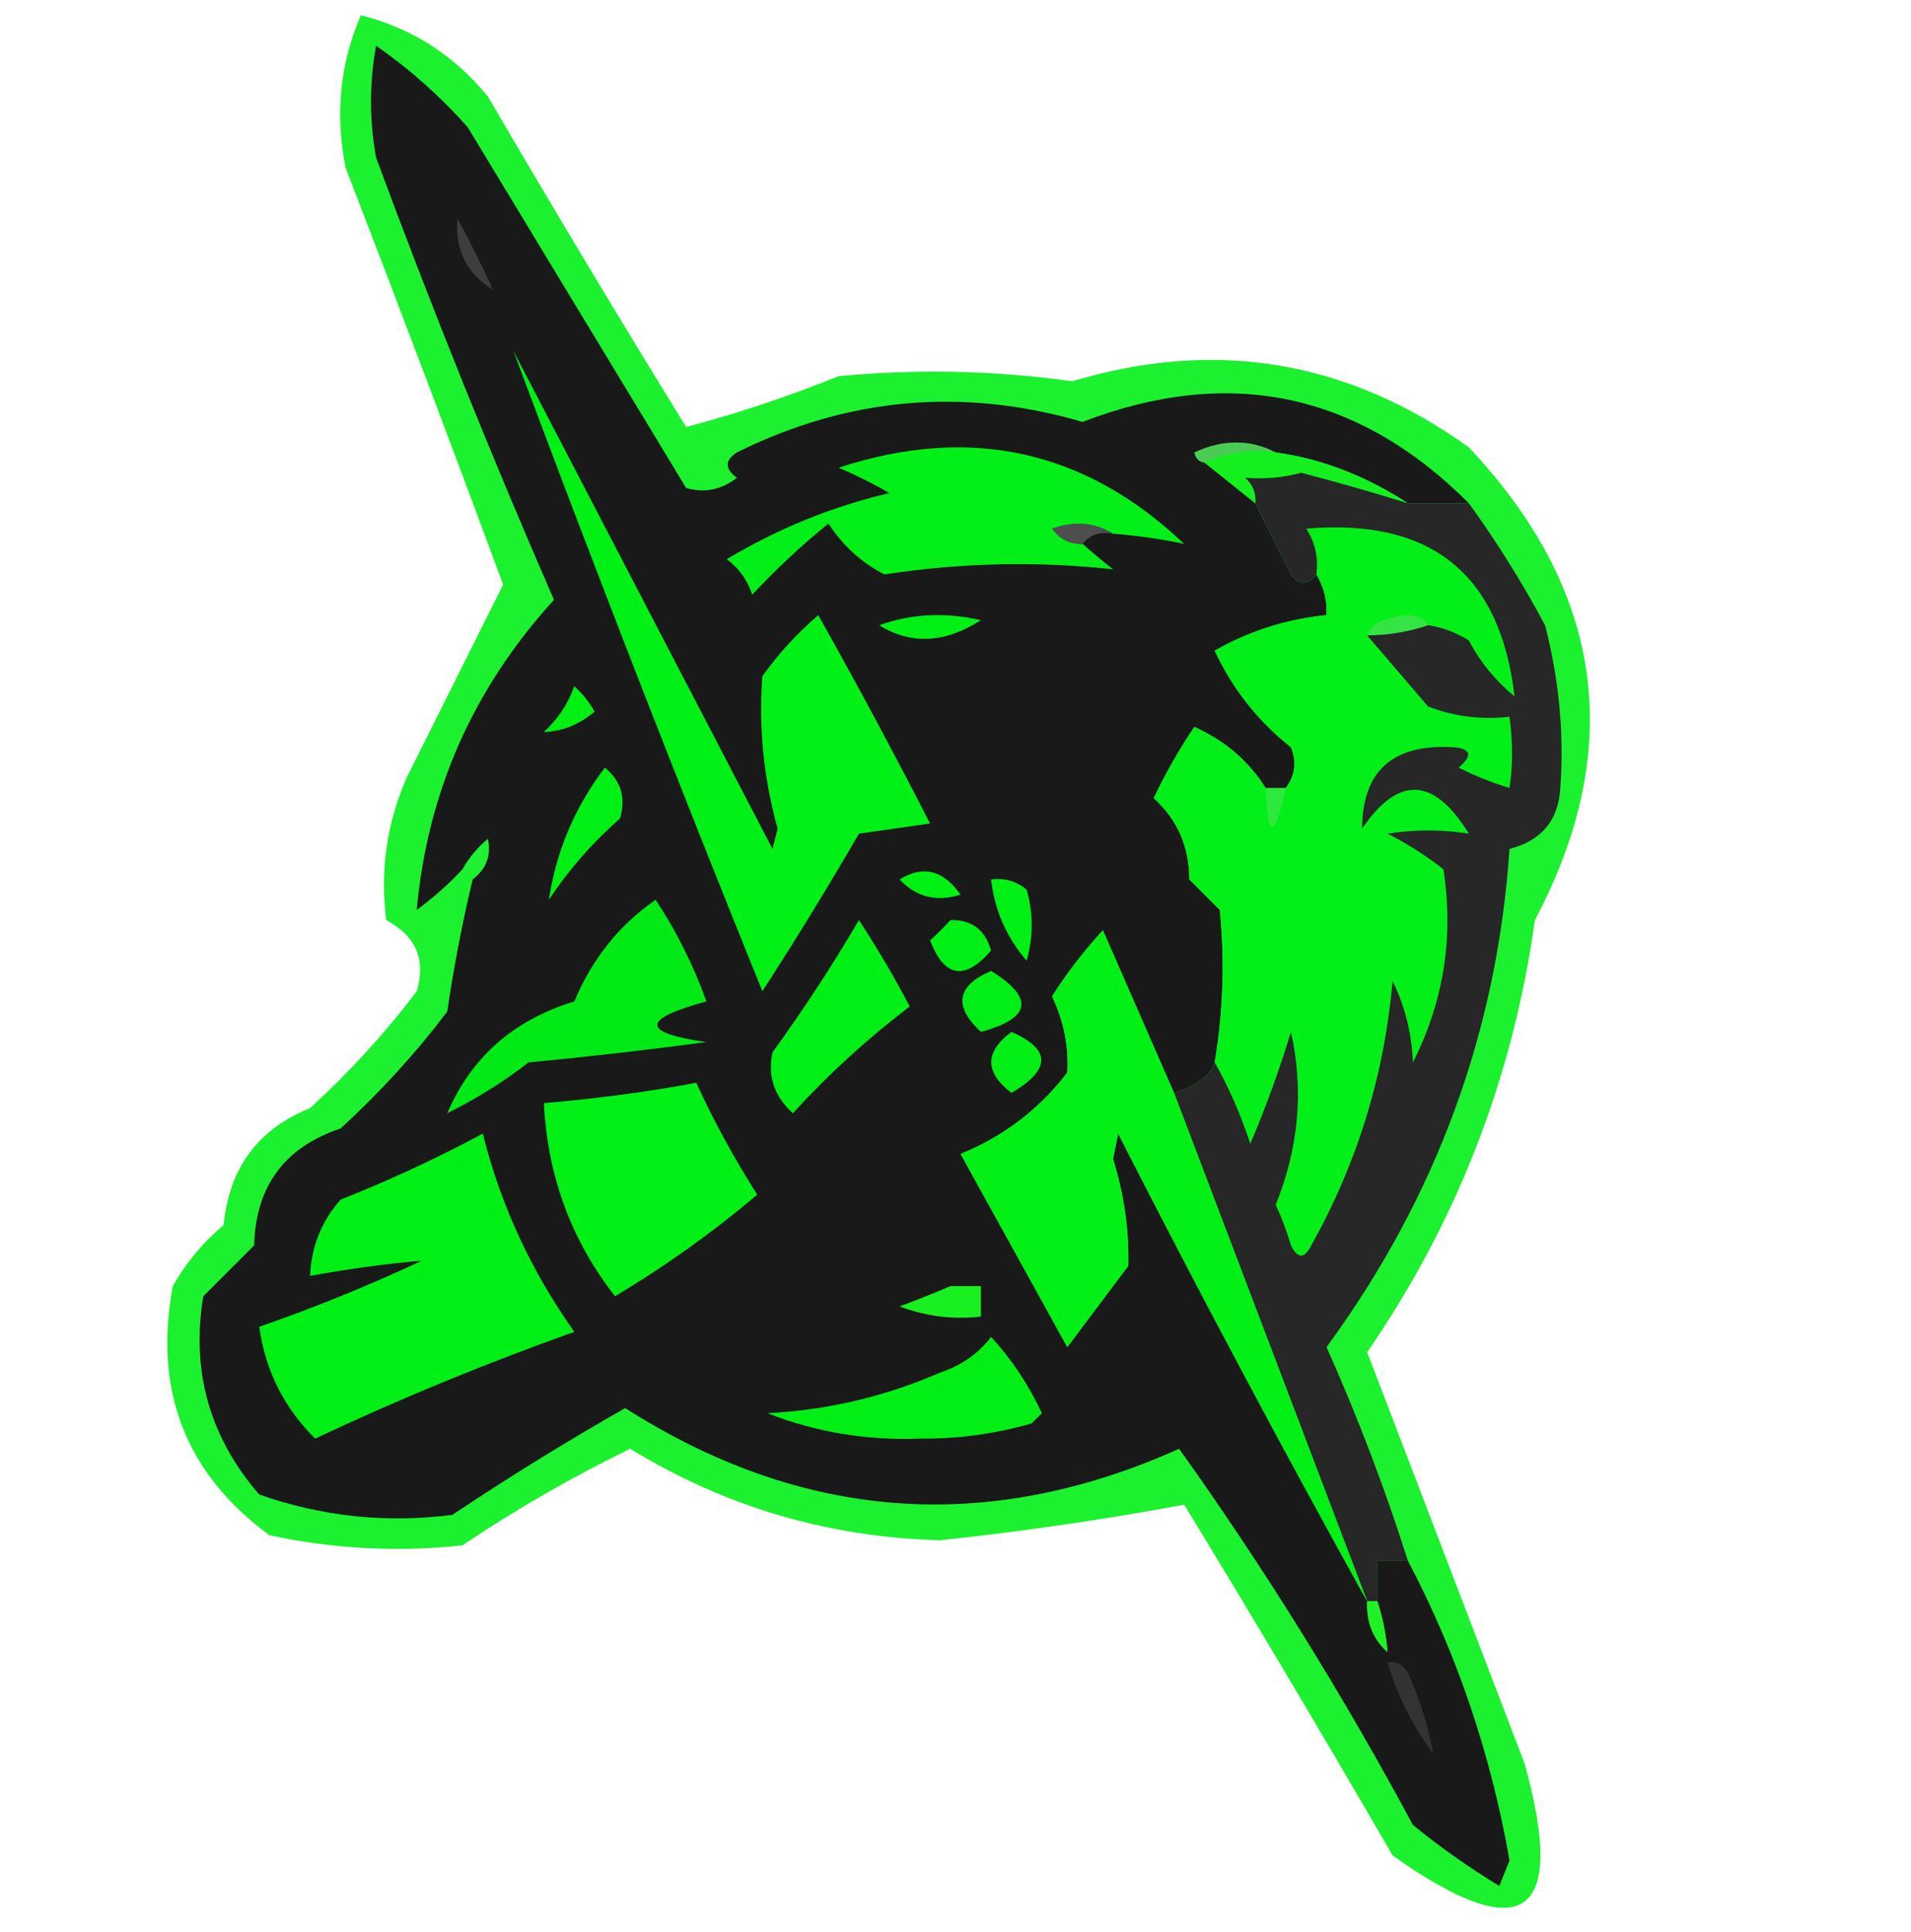 <?xml version="1.0" encoding="UTF-8"?>
<!DOCTYPE svg PUBLIC "-//W3C//DTD SVG 1.1//EN" "http://www.w3.org/Graphics/SVG/1.1/DTD/svg11.dtd">
<svg xmlns="http://www.w3.org/2000/svg" version="1.1" width="188px" height="190px" style="shape-rendering:geometricPrecision; text-rendering:geometricPrecision; image-rendering:optimizeQuality; fill-rule:evenodd; clip-rule:evenodd" xmlns:xlink="http://www.w3.org/1999/xlink">
<g><path style="opacity:0.892" fill="#00f016" d="M 35.5,1.5 C 40.497,2.755 44.663,5.422 48,9.5C 54.374,20.416 60.874,31.25 67.5,42C 72.496,40.687 77.496,39.021 82.5,37C 90.189,36.268 97.856,36.434 105.5,37.5C 119.583,33.271 132.583,35.437 144.5,44C 157.79,58.1 159.957,73.6 151,90.5C 148.833,106.008 143.333,120.174 134.5,133C 139.667,146.5 144.833,160 150,173.5C 154.18,188.626 149.847,191.626 137,182.5C 130.293,170.917 123.459,159.417 116.5,148C 108.617,149.463 100.617,150.63 92.5,151.5C 81.492,151.208 71.326,148.208 62,142.5C 56.271,145.281 50.771,148.447 45.5,152C 39.118,152.689 32.785,152.355 26.5,151C 18.253,144.941 15.086,136.774 17,126.5C 18.29,124.208 19.956,122.208 22,120.5C 22.545,114.887 25.378,111.054 30.5,109C 34.369,105.466 37.869,101.633 41,97.5C 41.927,94.404 40.927,92.07 38,90.5C 37.371,85.672 38.038,81.005 40,76.5C 43.208,70.083 46.375,63.75 49.5,57.5C 44.438,43.817 39.272,30.151 34,16.5C 32.955,11.214 33.455,6.215 35.5,1.5 Z"/></g>
<g><path style="opacity:0.995" fill="#191919" d="M 144.5,49.5 C 142.5,49.5 140.5,49.5 138.5,49.5C 134.317,46.783 129.984,45.116 125.5,44.5C 122.976,43.2 120.309,43.2 117.5,44.5C 117.624,45.107 117.957,45.44 118.5,45.5C 120.167,46.833 121.833,48.167 123.5,49.5C 124.64,51.78 125.807,54.114 127,56.5C 127.77,57.598 128.603,57.598 129.5,56.5C 130.234,57.708 130.567,59.041 130.5,60.5C 126.559,60.9 122.893,62.067 119.5,64C 121.238,67.741 123.738,70.908 127,73.5C 127.579,74.928 127.412,76.262 126.5,77.5C 125.833,77.5 125.167,77.5 124.5,77.5C 122.847,74.856 120.513,72.856 117.5,71.5C 116.021,73.678 114.688,76.011 113.5,78.5C 115.831,80.617 116.997,83.284 117,86.5C 118,87.5 119,88.5 120,89.5C 120.498,94.519 120.332,99.519 119.5,104.5C 119.069,105.773 117.735,106.773 115.5,107.5C 113.176,102.184 110.843,96.851 108.5,91.5C 106.628,93.535 104.961,95.702 103.5,98C 104.654,100.437 105.154,102.937 105,105.5C 102.204,109.134 98.704,111.801 94.5,113.5C 98,119.833 101.5,126.167 105,132.5C 107,129.833 109,127.167 111,124.5C 111.081,120.968 110.581,117.468 109.5,114C 109.667,113.167 109.833,112.333 110,111.5C 117.97,127.117 126.137,142.45 134.5,157.5C 134.402,159.553 135.069,161.22 136.5,162.5C 136.371,160.784 136.038,159.117 135.5,157.5C 135.5,156.167 135.5,154.833 135.5,153.5C 136.5,153.5 137.5,153.5 138.5,153.5C 143.345,162.72 146.679,172.553 148.5,183C 148.167,183.833 147.833,184.667 147.5,185.5C 144.528,183.694 141.695,181.694 139,179.5C 132.05,166.574 124.383,154.241 116,142.5C 97.148,150.958 78.982,149.624 61.5,138.5C 55.701,141.802 50.034,145.302 44.5,149C 37.992,149.833 31.659,149.166 25.5,147C 20.619,141.358 18.786,134.858 20,127.5C 21.667,125.833 23.333,124.167 25,122.5C 25.165,116.671 27.998,112.838 33.5,111C 37.369,107.466 40.869,103.633 44,99.5C 44.645,95.111 45.478,90.777 46.5,86.5C 47.848,85.473 48.348,84.14 48,82.5C 46.955,83.373 46.122,84.373 45.5,85.5C 44.167,86.933 42.667,88.267 41,89.5C 42.06,77.874 46.56,67.707 54.5,59C 48.261,44.684 42.427,30.184 37,15.5C 36.333,11.833 36.333,8.167 37,4.5C 40.297,6.795 43.297,9.462 46,12.5C 53.167,24.333 60.333,36.167 67.5,48C 69.289,48.52 70.956,48.187 72.5,47C 71.289,46.107 71.289,45.274 72.5,44.5C 83.416,39.078 94.749,38.078 106.5,41.5C 120.953,35.948 133.62,38.615 144.5,49.5 Z"/></g>
<g><path style="opacity:0.247" fill="#adadad" d="M 48.5,28.5 C 45.917,26.942 44.751,24.608 45,21.5C 46.262,23.784 47.428,26.118 48.5,28.5 Z"/></g>
<g><path style="opacity:0.999" fill="#01f016" d="M 50.5,34.5 C 58.971,50.772 67.471,67.105 76,83.5C 76.167,82.833 76.333,82.167 76.5,81.5C 75.12,76.563 74.62,71.563 75,66.5C 76.61,64.269 78.443,62.269 80.5,60.5C 84.294,67.254 87.96,74.087 91.5,81C 89.167,81.333 86.833,81.667 84.5,82C 81.459,87.25 78.292,92.417 75,97.5C 66.529,76.582 58.362,55.582 50.5,34.5 Z"/></g>
<g><path style="opacity:0.999" fill="#02f017" d="M 116.5,53.5 C 114.194,53.007 111.861,52.674 109.5,52.5C 107.712,51.377 105.712,51.211 103.5,52C 104.244,53.039 105.244,53.539 106.5,53.5C 107.429,54.315 108.429,55.148 109.5,56C 102.052,55.18 94.552,55.346 87,56.5C 84.742,55.335 82.909,53.669 81.5,51.5C 78.876,53.622 76.376,55.955 74,58.5C 73.535,57.069 72.701,55.903 71.5,55C 76.508,51.995 81.841,49.828 87.5,48.5C 85.887,47.573 84.221,46.739 82.5,46C 95.447,41.763 106.78,44.263 116.5,53.5 Z"/></g>
<g><path style="opacity:0.404" fill="#939393" d="M 125.5,44.5 C 122.941,44.198 120.607,44.532 118.5,45.5C 117.957,45.44 117.624,45.107 117.5,44.5C 120.309,43.2 122.976,43.2 125.5,44.5 Z"/></g>
<g><path style="opacity:0.996" fill="#14f01f" d="M 118.5,45.5 C 120.607,44.532 122.941,44.198 125.5,44.5C 129.984,45.116 134.317,46.783 138.5,49.5C 135.053,48.429 131.553,47.429 128,46.5C 126.296,46.974 124.462,47.141 122.5,47C 123.252,47.671 123.586,48.504 123.5,49.5C 121.833,48.167 120.167,46.833 118.5,45.5 Z"/></g>
<g><path style="opacity:0.486" fill="#878787" d="M 109.5,52.5 C 108.209,52.263 107.209,52.596 106.5,53.5C 105.244,53.539 104.244,53.039 103.5,52C 105.712,51.211 107.712,51.377 109.5,52.5 Z"/></g>
<g><path style="opacity:1" fill="#02f017" d="M 140.5,61.5 C 140.083,60.876 139.416,60.543 138.5,60.5C 136.192,60.708 134.859,61.374 134.5,62.5C 136.477,64.814 138.477,67.147 140.5,69.5C 143.086,70.48 145.753,70.813 148.5,70.5C 148.838,73.011 148.838,75.345 148.5,77.5C 146.775,76.985 145.108,76.318 143.5,75.5C 144.894,74.313 144.727,73.647 143,73.5C 137.035,73.141 134.035,75.807 134,81.5C 137.576,76.251 141.076,76.418 144.5,82C 141.902,81.578 139.236,81.578 136.5,82C 138.448,82.983 140.282,84.15 142,85.5C 143.035,92.152 142.035,98.485 139,104.5C 138.882,101.629 138.216,98.962 137,96.5C 136.188,105.752 133.521,114.418 129,122.5C 128.333,123.833 127.667,123.833 127,122.5C 126.598,121.128 126.098,119.795 125.5,118.5C 127.777,112.886 128.277,107.219 127,101.5C 125.85,105.288 124.517,108.954 123,112.5C 122.058,109.626 120.891,106.96 119.5,104.5C 120.332,99.519 120.498,94.519 120,89.5C 119,88.5 118,87.5 117,86.5C 116.997,83.284 115.831,80.617 113.5,78.5C 114.688,76.011 116.021,73.678 117.5,71.5C 120.513,72.856 122.847,74.856 124.5,77.5C 124.719,82.629 125.386,82.629 126.5,77.5C 127.412,76.262 127.579,74.928 127,73.5C 123.738,70.908 121.238,67.741 119.5,64C 122.893,62.067 126.559,60.9 130.5,60.5C 130.567,59.041 130.234,57.708 129.5,56.5C 129.714,54.856 129.38,53.356 128.5,52C 140.762,50.941 147.596,56.441 149,68.5C 147.122,66.957 145.622,65.124 144.5,63C 143.255,62.209 141.922,61.709 140.5,61.5 Z"/></g>
<g><path style="opacity:0.999" fill="#00f016" d="M 86.5,61.5 C 89.64,60.359 92.973,60.193 96.5,61C 92.966,63.271 89.633,63.438 86.5,61.5 Z"/></g>
<g><path style="opacity:0.176" fill="#aeaeae" d="M 140.5,61.5 C 138.565,62.15 136.565,62.483 134.5,62.5C 134.859,61.374 136.192,60.708 138.5,60.5C 139.416,60.543 140.083,60.876 140.5,61.5 Z"/></g>
<g><path style="opacity:0.996" fill="#00f115" d="M 56.5,67.5 C 57.267,68.172 57.934,69.005 58.5,70C 56.945,71.289 55.279,71.956 53.5,72C 54.883,70.729 55.883,69.229 56.5,67.5 Z"/></g>
<g><path style="opacity:0.996" fill="#00f116" d="M 59.5,75.5 C 61.099,76.799 61.599,78.465 61,80.5C 58.294,82.871 55.961,85.537 54,88.5C 54.698,83.761 56.531,79.428 59.5,75.5 Z"/></g>
<g><path style="opacity:0.995" fill="#272727" d="M 138.5,49.5 C 140.5,49.5 142.5,49.5 144.5,49.5C 147.213,53.235 149.713,57.235 152,61.5C 153.383,66.841 153.883,72.174 153.5,77.5C 153.318,80.686 151.652,82.686 148.5,83.5C 147.292,101.445 141.292,117.779 130.5,132.5C 133.57,139.379 136.236,146.379 138.5,153.5C 137.5,153.5 136.5,153.5 135.5,153.5C 135.5,154.833 135.5,156.167 135.5,157.5C 135.167,157.5 134.833,157.5 134.5,157.5C 128.173,140.844 121.84,124.177 115.5,107.5C 117.735,106.773 119.069,105.773 119.5,104.5C 120.891,106.96 122.058,109.626 123,112.5C 124.517,108.954 125.85,105.288 127,101.5C 128.277,107.219 127.777,112.886 125.5,118.5C 126.098,119.795 126.598,121.128 127,122.5C 127.667,123.833 128.333,123.833 129,122.5C 133.521,114.418 136.188,105.752 137,96.5C 138.216,98.962 138.882,101.629 139,104.5C 142.035,98.485 143.035,92.152 142,85.5C 140.282,84.15 138.448,82.983 136.5,82C 139.236,81.578 141.902,81.578 144.5,82C 141.076,76.418 137.576,76.251 134,81.5C 134.035,75.807 137.035,73.141 143,73.5C 144.727,73.647 144.894,74.313 143.5,75.5C 145.108,76.318 146.775,76.985 148.5,77.5C 148.838,75.345 148.838,73.011 148.5,70.5C 145.753,70.813 143.086,70.48 140.5,69.5C 138.477,67.147 136.477,64.814 134.5,62.5C 136.565,62.483 138.565,62.15 140.5,61.5C 141.922,61.709 143.255,62.209 144.5,63C 145.622,65.124 147.122,66.957 149,68.5C 147.596,56.441 140.762,50.941 128.5,52C 129.38,53.356 129.714,54.856 129.5,56.5C 128.603,57.598 127.77,57.598 127,56.5C 125.807,54.114 124.64,51.78 123.5,49.5C 123.586,48.504 123.252,47.671 122.5,47C 124.462,47.141 126.296,46.974 128,46.5C 131.553,47.429 135.053,48.429 138.5,49.5 Z"/></g>
<g><path style="opacity:0.129" fill="#aeaeae" d="M 124.5,77.5 C 125.167,77.5 125.833,77.5 126.5,77.5C 125.386,82.629 124.719,82.629 124.5,77.5 Z"/></g>
<g><path style="opacity:0.027" fill="#bdbdbd" d="M 46.5,86.5 C 46.5,85.833 46.167,85.5 45.5,85.5C 46.122,84.373 46.955,83.373 48,82.5C 48.348,84.14 47.848,85.473 46.5,86.5 Z"/></g>
<g><path style="opacity:0.996" fill="#00f115" d="M 88.5,86.5 C 90.795,85.072 92.795,85.572 94.5,88C 92.126,88.743 90.126,88.243 88.5,86.5 Z"/></g>
<g><path style="opacity:0.999" fill="#00f016" d="M 97.5,86.5 C 98.822,86.33 99.989,86.663 101,87.5C 101.667,89.833 101.667,92.167 101,94.5C 99.007,92.183 97.841,89.516 97.5,86.5 Z"/></g>
<g><path style="opacity:0.969" fill="#01f016" d="M 64.5,88.5 C 66.531,91.554 68.198,94.887 69.5,98.5C 63.054,100.246 63.054,101.58 69.5,102.5C 63.675,103.277 57.842,103.944 52,104.5C 49.552,106.397 46.886,108.064 44,109.5C 46.351,103.994 50.517,100.328 56.5,98.5C 58.236,94.326 60.903,90.993 64.5,88.5 Z"/></g>
<g><path style="opacity:0.996" fill="#00f116" d="M 84.5,90.5 C 86.266,93.188 87.933,96.021 89.5,99C 85.367,102.131 81.534,105.631 78,109.5C 76.16,107.835 75.493,105.835 76,103.5C 79.056,99.284 81.889,94.951 84.5,90.5 Z"/></g>
<g><path style="opacity:0.999" fill="#00f016" d="M 93.5,90.5 C 95.59,90.45 96.923,91.45 97.5,93.5C 94.9,96.488 92.9,96.154 91.5,92.5C 92.243,91.818 92.909,91.151 93.5,90.5 Z"/></g>
<g><path style="opacity:1" fill="#03f017" d="M 115.5,107.5 C 121.84,124.177 128.173,140.844 134.5,157.5C 126.137,142.45 117.97,127.117 110,111.5C 109.833,112.333 109.667,113.167 109.5,114C 110.581,117.468 111.081,120.968 111,124.5C 109,127.167 107,129.833 105,132.5C 101.5,126.167 98,119.833 94.5,113.5C 98.704,111.801 102.204,109.134 105,105.5C 105.154,102.937 104.654,100.437 103.5,98C 104.961,95.702 106.628,93.535 108.5,91.5C 110.843,96.851 113.176,102.184 115.5,107.5 Z"/></g>
<g><path style="opacity:0.996" fill="#01f017" d="M 97.5,95.5 C 101.787,98.155 101.453,100.155 96.5,101.5C 93.77,98.967 94.103,96.967 97.5,95.5 Z"/></g>
<g><path style="opacity:0.999" fill="#03f017" d="M 99.5,101.5 C 103.415,103.198 103.415,105.198 99.5,107.5C 96.86,105.465 96.86,103.465 99.5,101.5 Z"/></g>
<g><path style="opacity:1" fill="#01f016" d="M 68.5,106.5 C 70.203,110.233 72.203,113.9 74.5,117.5C 70.112,121.221 65.445,124.555 60.5,127.5C 56.195,121.983 53.862,115.65 53.5,108.5C 58.668,108.066 63.668,107.4 68.5,106.5 Z"/></g>
<g><path style="opacity:1" fill="#00f016" d="M 47.5,111.5 C 49.231,118.469 52.231,124.969 56.5,131C 47.839,134.08 39.339,137.58 31,141.5C 27.928,138.448 26.095,134.782 25.5,130.5C 30.915,128.629 36.248,126.462 41.5,124C 37.864,124.319 34.197,124.819 30.5,125.5C 30.623,122.626 31.623,120.126 33.5,118C 38.377,116.058 43.044,113.892 47.5,111.5 Z"/></g>
<g><path style="opacity:1" fill="#18f020" d="M 93.5,126.5 C 94.5,126.5 95.5,126.5 96.5,126.5C 96.5,127.5 96.5,128.5 96.5,129.5C 93.753,129.813 91.087,129.48 88.5,128.5C 90.291,127.83 91.958,127.163 93.5,126.5 Z"/></g>
<g><path style="opacity:0.996" fill="#02f017" d="M 97.5,131.5 C 99.515,133.676 101.182,136.176 102.5,139C 102.167,139.333 101.833,139.667 101.5,140C 97.922,141.037 94.256,141.537 90.5,141.5C 85.251,141.7 80.251,140.867 75.5,139C 81.405,138.699 87.072,137.365 92.5,135C 94.584,134.303 96.251,133.136 97.5,131.5 Z"/></g>
<g><path style="opacity:0.992" fill="#21f028" d="M 134.5,157.5 C 134.833,157.5 135.167,157.5 135.5,157.5C 136.038,159.117 136.371,160.784 136.5,162.5C 135.069,161.22 134.402,159.553 134.5,157.5 Z"/></g>
<g><path style="opacity:0.176" fill="#afafaf" d="M 136.5,163.5 C 137.376,163.369 138.043,163.702 138.5,164.5C 139.69,167.174 140.524,169.84 141,172.5C 138.962,169.757 137.462,166.757 136.5,163.5 Z"/></g>
</svg>
